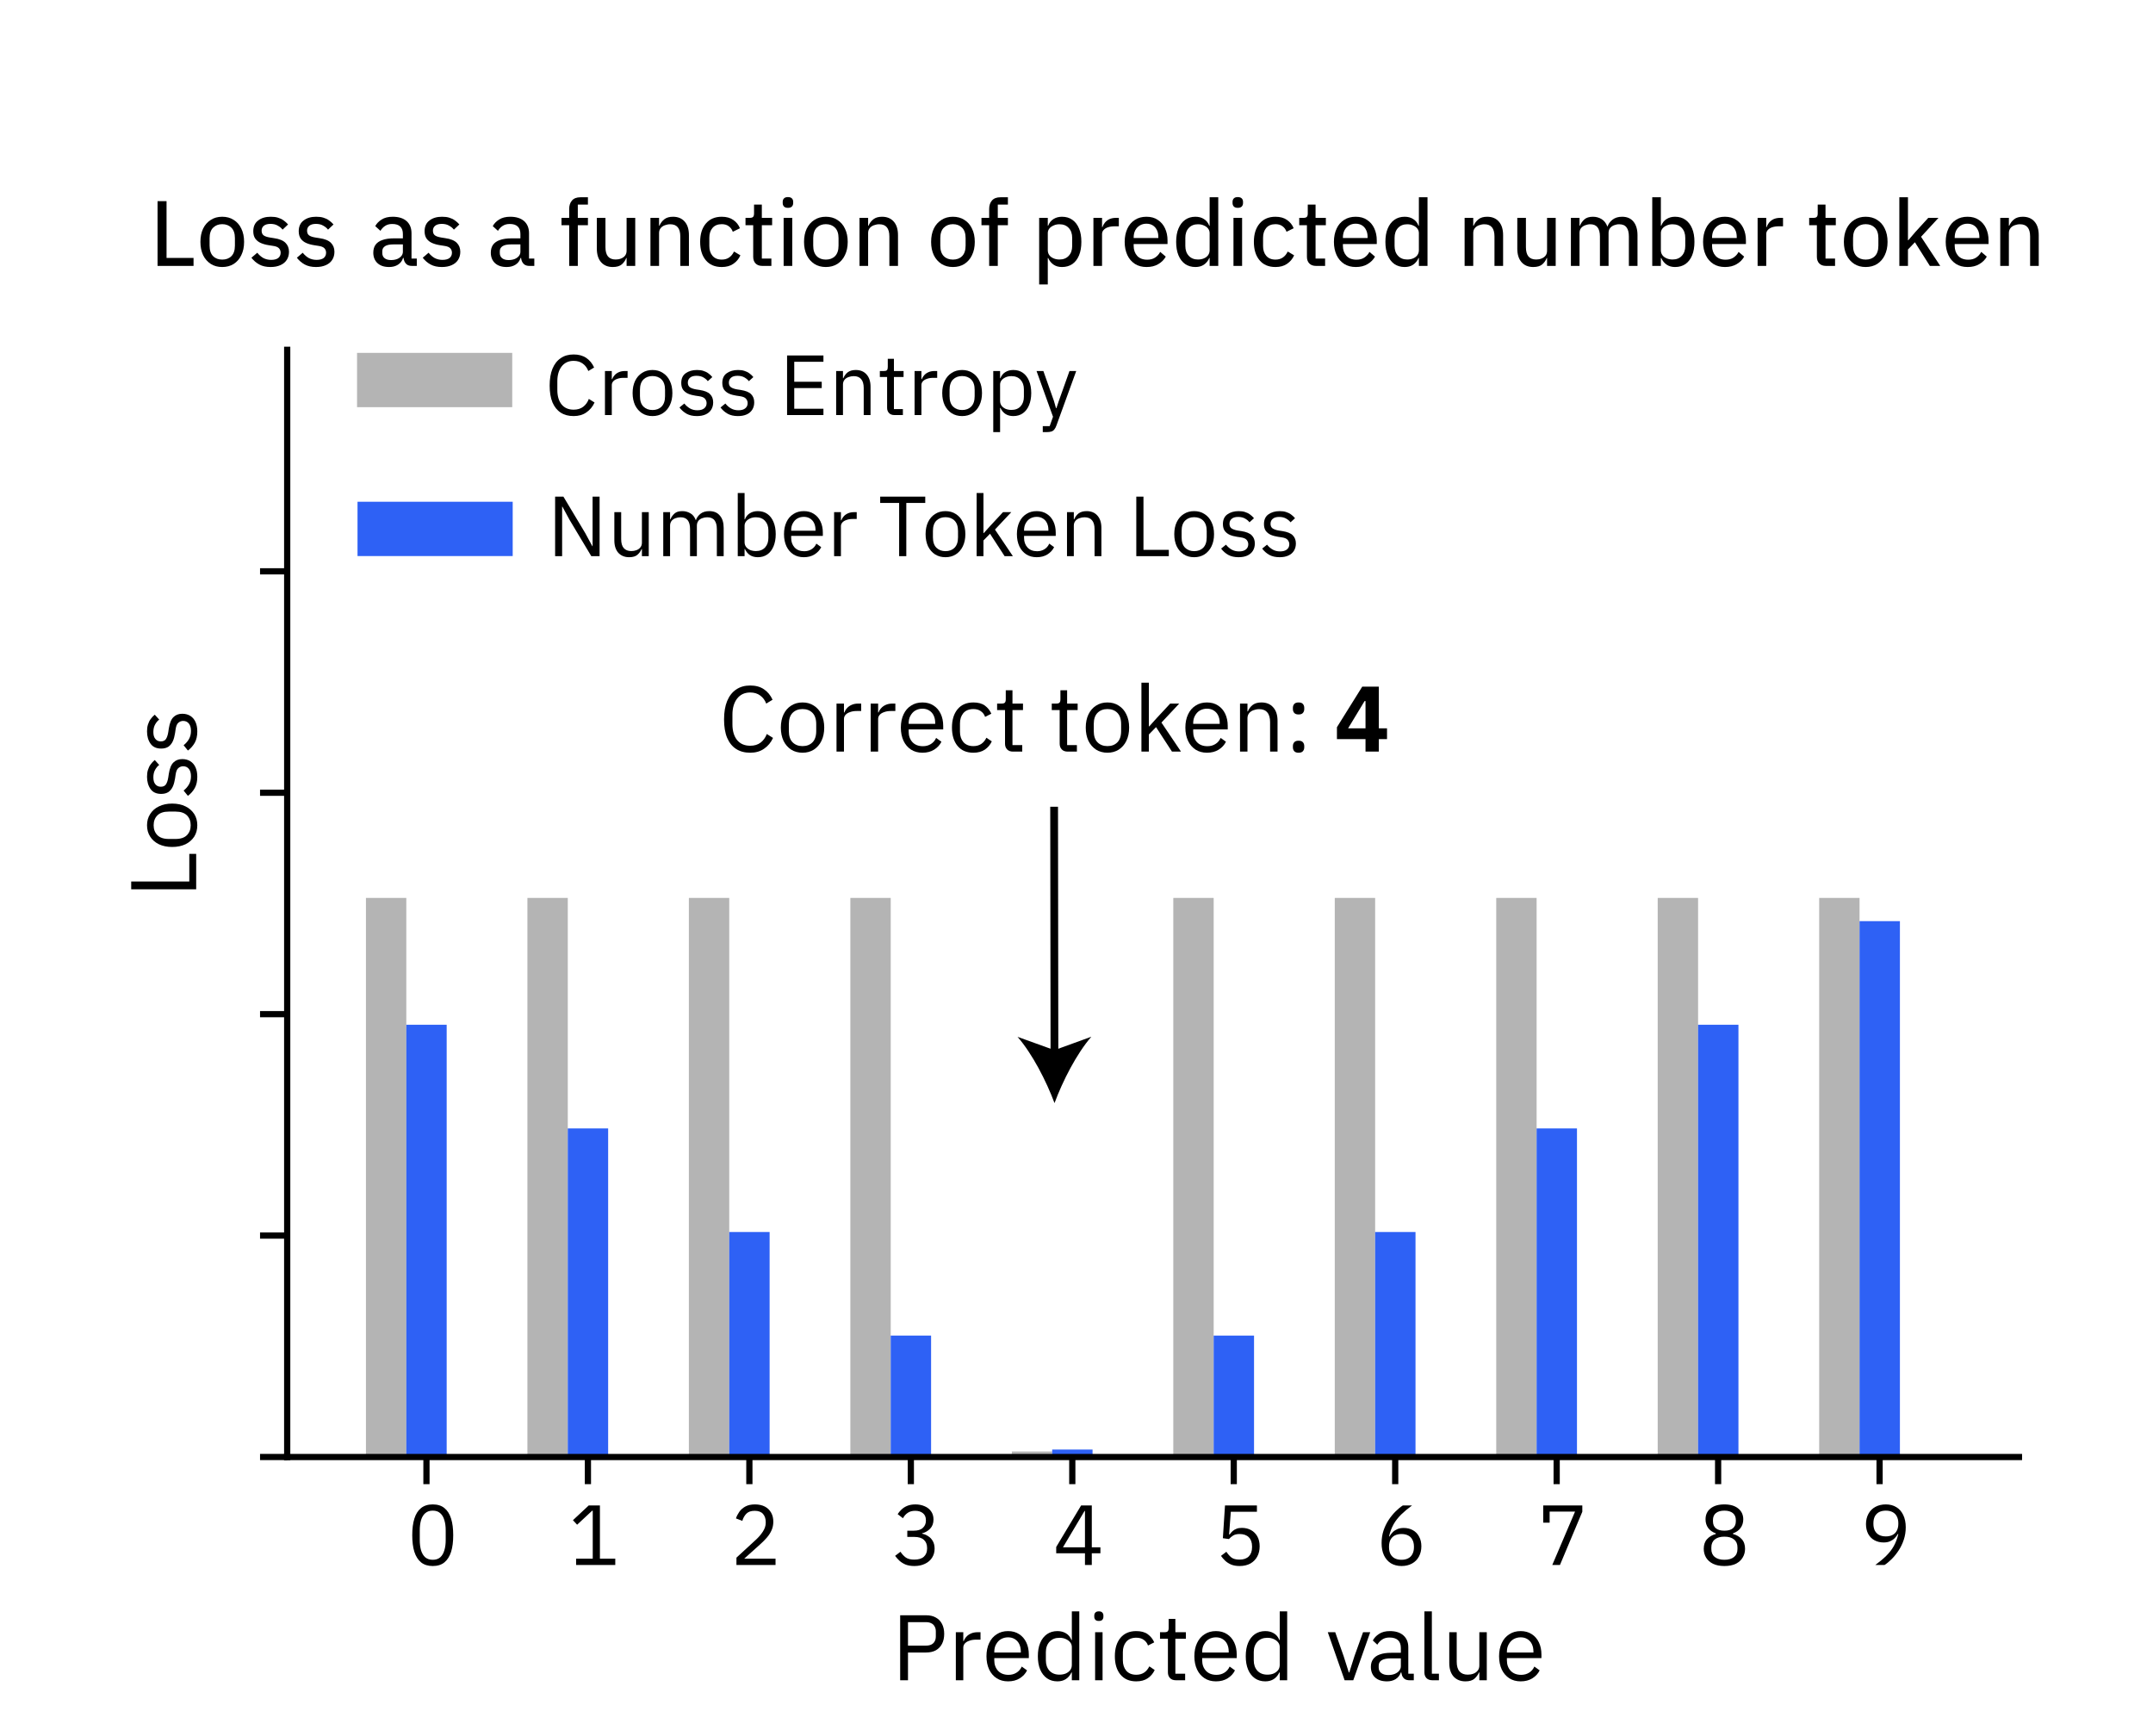<?xml version="1.0" encoding="UTF-8" standalone="no"?>
<!DOCTYPE svg PUBLIC "-//W3C//DTD SVG 1.1//EN" "http://www.w3.org/Graphics/SVG/1.1/DTD/svg11.dtd">
<svg xmlns="http://www.w3.org/2000/svg" xmlns:xlink="http://www.w3.org/1999/xlink" version="1.1" width="770.864pt" height="621.483pt" viewBox="0 0 770.864 621.483">
<g enable-background="new">
<g id="Layer-1" data-name="Layer 1">
<path transform="matrix(2.778,0,0,-2.778,0,621.483)" d="M 47.164 35.911 L 52.367 35.911 L 52.367 107.976 L 47.164 107.976 Z " fill="#b4b4b4"/>
<path transform="matrix(2.778,0,0,-2.778,0,621.483)" d="M 67.975 35.911 L 73.178 35.911 L 73.178 107.976 L 67.975 107.976 Z " fill="#b4b4b4"/>
<path transform="matrix(2.778,0,0,-2.778,0,621.483)" d="M 88.786 35.911 L 93.989 35.911 L 93.989 107.976 L 88.786 107.976 Z " fill="#b4b4b4"/>
<path transform="matrix(2.778,0,0,-2.778,0,621.483)" d="M 109.597 35.911 L 114.8 35.911 L 114.8 107.976 L 109.597 107.976 Z " fill="#b4b4b4"/>
<path transform="matrix(2.778,0,0,-2.778,0,621.483)" d="M 130.408 35.912 L 135.611 35.912 L 135.611 36.624 L 130.408 36.624 Z " fill="#b4b4b4"/>
<path transform="matrix(2.778,0,0,-2.778,0,621.483)" d="M 151.22 35.911 L 156.423 35.911 L 156.423 107.976 L 151.22 107.976 Z " fill="#b4b4b4"/>
<path transform="matrix(2.778,0,0,-2.778,0,621.483)" d="M 172.031 35.911 L 177.234 35.911 L 177.234 107.976 L 172.031 107.976 Z " fill="#b4b4b4"/>
<path transform="matrix(2.778,0,0,-2.778,0,621.483)" d="M 192.842 35.911 L 198.045 35.911 L 198.045 107.976 L 192.842 107.976 Z " fill="#b4b4b4"/>
<path transform="matrix(2.778,0,0,-2.778,0,621.483)" d="M 213.653 35.911 L 218.856 35.911 L 218.856 107.976 L 213.653 107.976 Z " fill="#b4b4b4"/>
<path transform="matrix(2.778,0,0,-2.778,0,621.483)" d="M 234.465 35.911 L 239.668 35.911 L 239.668 107.976 L 234.465 107.976 Z " fill="#b4b4b4"/>
<path transform="matrix(2.778,0,0,-2.778,0,621.483)" d="M 140.814 35.912 L 146.017 35.912 L 146.017 35.919 L 140.814 35.919 Z " fill="#a9a9a9"/>
<path transform="matrix(2.778,0,0,-2.778,0,621.483)" d="M 52.367 35.911 L 57.57 35.911 L 57.57 91.626 L 52.367 91.626 Z " fill="#2e61f5"/>
<path transform="matrix(2.778,0,0,-2.778,0,621.483)" d="M 73.178 35.911 L 78.381 35.911 L 78.381 78.269 L 73.178 78.269 Z " fill="#2e61f5"/>
<path transform="matrix(2.778,0,0,-2.778,0,621.483)" d="M 93.989 35.911 L 99.192 35.911 L 99.192 64.912 L 93.989 64.912 Z " fill="#2e61f5"/>
<path transform="matrix(2.778,0,0,-2.778,0,621.483)" d="M 114.8 35.912 L 120.003 35.912 L 120.003 51.557 L 114.8 51.557 Z " fill="#2e61f5"/>
<path transform="matrix(2.778,0,0,-2.778,0,621.483)" d="M 135.611 35.912 L 140.814 35.912 L 140.814 36.872 L 135.611 36.872 Z " fill="#2e61f5"/>
<path transform="matrix(2.778,0,0,-2.778,0,621.483)" d="M 156.423 35.911 L 161.626 35.911 L 161.626 51.556 L 156.423 51.556 Z " fill="#2e61f5"/>
<path transform="matrix(2.778,0,0,-2.778,0,621.483)" d="M 177.234 35.911 L 182.437 35.911 L 182.437 64.912 L 177.234 64.912 Z " fill="#2e61f5"/>
<path transform="matrix(2.778,0,0,-2.778,0,621.483)" d="M 198.045 35.911 L 203.248 35.911 L 203.248 78.269 L 198.045 78.269 Z " fill="#2e61f5"/>
<path transform="matrix(2.778,0,0,-2.778,0,621.483)" d="M 218.856 35.911 L 224.059 35.911 L 224.059 91.626 L 218.856 91.626 Z " fill="#2e61f5"/>
<path transform="matrix(2.778,0,0,-2.778,0,621.483)" d="M 239.667 35.911 L 244.87 35.911 L 244.87 104.982 L 239.667 104.982 Z " fill="#2e61f5"/>
<path transform="matrix(2.778,0,0,-2.778,152.689,521.729)" stroke-width=".8" stroke-linecap="butt" stroke-linejoin="round" fill="none" stroke="#000000" d="M 0 0 L 0 -3.5 "/>
<symbol id="font_0_38">
<path d="M .24 0 C .185 0 .139 .014 .103 .043 C .068 .072 .042 .113 .025 .166 C .008 .22 0 .285 0 .361 C 0 .437 .008 .502 .025 .556 C .042 .61 .068 .651 .103 .679 C .139 .708 .185 .722 .24 .722 C .296 .722 .342 .708 .377 .679 C .412 .651 .438 .61 .455 .556 C .472 .502 .48 .437 .48 .361 C .48 .285 .472 .22 .455 .166 C .438 .113 .412 .072 .377 .043 C .342 .014 .296 0 .24 0 M .24 .073 C .277 .073 .306 .083 .328 .102 C .35 .122 .366 .149 .376 .184 C .387 .219 .392 .259 .392 .304 L .392 .418 C .392 .463 .387 .503 .376 .538 C .366 .573 .35 .6 .328 .619 C .306 .639 .277 .649 .24 .649 C .204 .649 .175 .639 .152 .619 C .13 .6 .114 .573 .103 .538 C .093 .503 .088 .463 .088 .418 L .088 .304 C .088 .259 .093 .219 .103 .184 C .114 .149 .13 .122 .152 .102 C .175 .083 .204 .073 .24 .073 Z "/>
</symbol>
<use xlink:href="#font_0_38" transform="matrix(30.556,0,0,-30.556,147.604,560.758)"/>
<path transform="matrix(2.778,0,0,-2.778,210.498,521.729)" stroke-width=".8" stroke-linecap="butt" stroke-linejoin="round" fill="none" stroke="#000000" d="M 0 0 L 0 -3.5 "/>
<symbol id="font_0_3b">
<path d="M .496 0 L .037 0 L .037 .074 L .232 .074 L .232 .636 L .225 .636 L .049 .472 L 0 .525 L .185 .698 L .316 .698 L .316 .074 L .496 .074 L .496 0 Z "/>
</symbol>
<use xlink:href="#font_0_3b" transform="matrix(30.556,0,0,-30.556,205.138,560.391)"/>
<path transform="matrix(2.778,0,0,-2.778,268.307,521.729)" stroke-width=".8" stroke-linecap="butt" stroke-linejoin="round" fill="none" stroke="#000000" d="M 0 0 L 0 -3.5 "/>
<symbol id="font_0_3c">
<path d="M .464 .074 L .464 0 L .006 0 L .006 .086 L .234 .296 C .267 .326 .294 .358 .316 .392 C .338 .426 .349 .46 .349 .493 L .349 .505 C .349 .544 .338 .575 .317 .599 C .296 .623 .263 .635 .22 .635 C .177 .635 .145 .624 .122 .601 C .1 .578 .084 .55 .075 .517 L 0 .546 C .009 .573 .023 .599 .04 .624 C .058 .649 .082 .67 .112 .686 C .142 .702 .179 .71 .224 .71 C .269 .71 .308 .701 .34 .684 C .372 .667 .396 .643 .413 .612 C .43 .582 .438 .547 .438 .507 C .438 .471 .431 .438 .418 .408 C .405 .378 .387 .35 .364 .323 C .341 .296 .315 .27 .285 .243 L .097 .074 L .464 .074 Z "/>
</symbol>
<use xlink:href="#font_0_3c" transform="matrix(30.556,0,0,-30.556,263.496,560.391)"/>
<path transform="matrix(2.778,0,0,-2.778,326.116,521.729)" stroke-width=".8" stroke-linecap="butt" stroke-linejoin="round" fill="none" stroke="#000000" d="M 0 0 L 0 -3.5 "/>
<symbol id="font_0_3d">
<path d="M .143 .414 L .219 .414 C .266 .414 .302 .425 .325 .447 C .349 .469 .361 .497 .361 .53 L .361 .537 C .361 .574 .349 .601 .326 .619 C .303 .638 .273 .647 .236 .647 C .2 .647 .171 .639 .148 .623 C .125 .608 .107 .587 .092 .56 L .03 .608 C .042 .627 .057 .645 .075 .662 C .093 .679 .115 .694 .142 .705 C .169 .716 .201 .722 .238 .722 C .277 .722 .313 .715 .345 .701 C .377 .688 .402 .668 .421 .642 C .44 .616 .45 .584 .45 .546 C .45 .501 .437 .465 .411 .438 C .385 .411 .353 .392 .316 .383 L .316 .379 C .341 .374 .365 .365 .387 .35 C .41 .336 .428 .317 .442 .292 C .456 .268 .463 .238 .463 .203 C .463 .163 .453 .128 .433 .097 C .414 .067 .386 .043 .35 .026 C .315 .009 .273 0 .226 0 C .186 0 .152 .006 .123 .017 C .095 .029 .071 .044 .051 .062 C .032 .08 .015 .099 0 .119 L .063 .167 C .081 .14 .102 .117 .125 .1 C .149 .083 .182 .075 .225 .075 C .274 .075 .312 .086 .337 .109 C .362 .132 .375 .163 .375 .204 L .375 .212 C .375 .253 .362 .285 .337 .307 C .312 .33 .274 .341 .225 .341 L .143 .341 L .143 .414 Z "/>
</symbol>
<use xlink:href="#font_0_3d" transform="matrix(30.556,0,0,-30.556,320.481,560.758)"/>
<path transform="matrix(2.778,0,0,-2.778,383.924,521.729)" stroke-width=".8" stroke-linecap="butt" stroke-linejoin="round" fill="none" stroke="#000000" d="M 0 0 L 0 -3.5 "/>
<symbol id="font_0_3e">
<path d="M .417 0 L .337 0 L .337 .137 L 0 .137 L 0 .211 L .292 .698 L .417 .698 L .417 .207 L .518 .207 L .518 .137 L .417 .137 L .417 0 M .332 .633 L .079 .207 L .337 .207 L .337 .633 L .332 .633 Z "/>
</symbol>
<use xlink:href="#font_0_3e" transform="matrix(30.556,0,0,-30.556,378.167,560.391)"/>
<path transform="matrix(2.778,0,0,-2.778,441.733,521.729)" stroke-width=".8" stroke-linecap="butt" stroke-linejoin="round" fill="none" stroke="#000000" d="M 0 0 L 0 -3.5 "/>
<symbol id="font_0_3f">
<path d="M .421 .71 L .421 .636 L .115 .636 L .095 .37 L .102 .37 C .113 .386 .125 .4 .138 .411 C .151 .422 .166 .431 .183 .437 C .2 .444 .221 .447 .245 .447 C .285 .447 .321 .438 .352 .421 C .383 .404 .408 .379 .426 .347 C .444 .315 .453 .276 .453 .231 C .453 .186 .444 .146 .425 .111 C .406 .076 .379 .049 .344 .029 C .309 .01 .267 0 .218 0 C .179 0 .146 .006 .119 .017 C .092 .029 .068 .044 .049 .062 C .03 .08 .014 .099 0 .119 L .063 .167 C .081 .14 .101 .117 .122 .1 C .144 .083 .176 .075 .218 .075 C .265 .075 .301 .088 .326 .113 C .351 .138 .364 .174 .364 .22 L .364 .23 C .364 .276 .351 .312 .326 .337 C .301 .362 .265 .375 .218 .375 C .186 .375 .161 .369 .142 .357 C .124 .346 .108 .332 .093 .316 L .022 .326 L .047 .71 L .421 .71 Z "/>
</symbol>
<use xlink:href="#font_0_3f" transform="matrix(30.556,0,0,-30.556,437.167,560.758)"/>
<path transform="matrix(2.778,0,0,-2.778,499.542,521.729)" stroke-width=".8" stroke-linecap="butt" stroke-linejoin="round" fill="none" stroke="#000000" d="M 0 0 L 0 -3.5 "/>
<symbol id="font_0_40">
<path d="M .234 0 C .186 0 .144 .011 .109 .032 C .074 .054 .047 .085 .028 .125 C .009 .165 0 .213 0 .268 C 0 .32 .007 .369 .022 .414 C .037 .459 .057 .501 .082 .539 C .107 .577 .134 .61 .163 .639 C .192 .668 .221 .692 .249 .71 L .357 .71 C .308 .674 .265 .638 .229 .603 C .194 .568 .164 .531 .141 .49 C .118 .449 .1 .402 .087 .348 L .092 .346 C .103 .365 .116 .382 .131 .397 C .146 .412 .165 .424 .186 .433 C .207 .442 .232 .446 .26 .446 C .3 .446 .335 .437 .366 .42 C .397 .403 .422 .378 .439 .345 C .457 .313 .466 .275 .466 .231 C .466 .186 .456 .145 .437 .11 C .418 .075 .391 .048 .356 .029 C .321 .01 .281 0 .234 0 M .233 .073 C .264 .073 .29 .079 .311 .09 C .333 .101 .35 .118 .361 .14 C .373 .162 .379 .189 .379 .22 L .379 .228 C .379 .259 .373 .286 .361 .308 C .35 .33 .333 .347 .311 .358 C .29 .369 .264 .375 .233 .375 C .202 .375 .176 .369 .154 .358 C .133 .347 .116 .33 .104 .308 C .093 .286 .087 .259 .087 .228 L .087 .22 C .087 .189 .093 .162 .104 .14 C .116 .118 .133 .101 .154 .09 C .176 .079 .202 .073 .233 .073 Z "/>
</symbol>
<use xlink:href="#font_0_40" transform="matrix(30.556,0,0,-30.556,494.671,560.758)"/>
<path transform="matrix(2.778,0,0,-2.778,557.351,521.729)" stroke-width=".8" stroke-linecap="butt" stroke-linejoin="round" fill="none" stroke="#000000" d="M 0 0 L 0 -3.5 "/>
<symbol id="font_0_41">
<path d="M .196 0 L .106 0 L .373 .626 L .075 .626 L .075 .496 L 0 .496 L 0 .698 L .458 .698 L .458 .624 L .196 0 Z "/>
</symbol>
<use xlink:href="#font_0_41" transform="matrix(30.556,0,0,-30.556,552.54,560.391)"/>
<path transform="matrix(2.778,0,0,-2.778,615.16,521.729)" stroke-width=".8" stroke-linecap="butt" stroke-linejoin="round" fill="none" stroke="#000000" d="M 0 0 L 0 -3.5 "/>
<symbol id="font_0_42">
<path d="M .242 0 C .189 0 .145 .009 .109 .026 C .073 .044 .046 .068 .027 .099 C .009 .13 0 .164 0 .202 C 0 .249 .013 .287 .039 .315 C .065 .344 .099 .364 .141 .375 L .141 .383 C .104 .396 .075 .416 .053 .444 C .032 .473 .021 .507 .021 .547 C .021 .6 .04 .643 .079 .674 C .118 .706 .173 .722 .242 .722 C .311 .722 .365 .706 .404 .674 C .443 .643 .463 .6 .463 .547 C .463 .507 .452 .473 .43 .444 C .409 .416 .38 .396 .343 .383 L .343 .375 C .385 .364 .419 .344 .445 .315 C .471 .287 .484 .249 .484 .202 C .484 .164 .475 .13 .456 .099 C .438 .068 .411 .044 .375 .026 C .34 .009 .295 0 .242 0 M .242 .073 C .291 .073 .328 .084 .355 .106 C .382 .128 .395 .159 .395 .198 L .395 .219 C .395 .258 .382 .289 .355 .311 C .328 .333 .291 .344 .242 .344 C .193 .344 .156 .333 .129 .311 C .102 .289 .089 .258 .089 .219 L .089 .198 C .089 .159 .102 .128 .129 .106 C .156 .084 .193 .073 .242 .073 M .242 .414 C .285 .414 .318 .423 .341 .442 C .364 .461 .376 .489 .376 .524 L .376 .539 C .376 .574 .364 .601 .341 .62 C .318 .639 .285 .649 .242 .649 C .199 .649 .165 .639 .142 .62 C .119 .601 .108 .574 .108 .539 L .108 .524 C .108 .489 .119 .461 .142 .442 C .165 .423 .199 .414 .242 .414 Z "/>
</symbol>
<use xlink:href="#font_0_42" transform="matrix(30.556,0,0,-30.556,610.013,560.758)"/>
<path transform="matrix(2.778,0,0,-2.778,672.969,521.729)" stroke-width=".8" stroke-linecap="butt" stroke-linejoin="round" fill="none" stroke="#000000" d="M 0 0 L 0 -3.5 "/>
<symbol id="font_0_43">
<path d="M .466 .442 C .466 .39 .458 .341 .443 .296 C .428 .251 .408 .209 .383 .171 C .358 .133 .331 .099 .302 .07 C .273 .041 .245 .018 .217 0 L .109 0 C .159 .037 .202 .072 .237 .107 C .272 .142 .302 .179 .325 .22 C .348 .261 .366 .308 .379 .362 L .374 .364 C .363 .345 .35 .328 .335 .313 C .32 .298 .301 .286 .28 .277 C .259 .268 .235 .264 .206 .264 C .166 .264 .13 .273 .099 .29 C .068 .307 .044 .332 .026 .364 C .009 .397 0 .435 0 .479 C 0 .525 .01 .565 .029 .6 C .048 .635 .075 .662 .11 .681 C .145 .7 .185 .71 .232 .71 C .281 .71 .322 .699 .357 .677 C .392 .656 .418 .625 .437 .585 C .456 .545 .466 .497 .466 .442 M .233 .335 C .264 .335 .29 .341 .311 .352 C .333 .363 .35 .38 .361 .402 C .373 .424 .379 .451 .379 .482 L .379 .49 C .379 .521 .373 .548 .361 .57 C .35 .592 .333 .609 .311 .62 C .29 .631 .264 .637 .233 .637 C .202 .637 .176 .631 .154 .62 C .133 .609 .116 .592 .104 .57 C .093 .548 .087 .521 .087 .49 L .087 .482 C .087 .451 .093 .424 .104 .402 C .116 .38 .133 .363 .154 .352 C .176 .341 .202 .335 .233 .335 Z "/>
</symbol>
<use xlink:href="#font_0_43" transform="matrix(30.556,0,0,-30.556,668.098,560.391)"/>
<symbol id="font_0_2d">
<path d="M .084 0 L 0 0 L 0 .698 L .278 .698 C .32 .698 .355 .69 .384 .673 C .413 .657 .435 .634 .45 .604 C .465 .575 .473 .539 .473 .498 C .473 .457 .465 .422 .45 .392 C .435 .362 .413 .339 .384 .322 C .355 .306 .32 .298 .278 .298 L .084 .298 L .084 0 M .084 .624 L .084 .372 L .278 .372 C .3 .372 .319 .376 .334 .383 C .35 .391 .362 .402 .37 .417 C .379 .432 .383 .451 .383 .472 L .383 .524 C .383 .545 .379 .563 .37 .578 C .362 .593 .35 .605 .334 .612 C .319 .62 .3 .624 .278 .624 L .084 .624 Z "/>
</symbol>
<symbol id="font_0_15">
<path d="M .08 0 L 0 0 L 0 .516 L .08 .516 L .08 .421 L .085 .421 C .091 .438 .1 .453 .113 .467 C .126 .482 .142 .493 .162 .502 C .182 .511 .206 .516 .234 .516 L .265 .516 L .265 .436 L .218 .436 C .189 .436 .165 .432 .144 .424 C .123 .417 .107 .407 .096 .394 C .085 .381 .08 .367 .08 .35 L .08 0 Z "/>
</symbol>
<symbol id="font_0_6">
<path d="M .232 0 C .185 0 .145 .011 .11 .033 C .075 .056 .048 .087 .029 .127 C .01 .168 0 .215 0 .27 C 0 .325 .01 .372 .029 .412 C .048 .453 .075 .484 .11 .506 C .145 .529 .185 .54 .232 .54 C .278 .54 .318 .529 .351 .507 C .384 .486 .41 .456 .428 .418 C .446 .38 .455 .337 .455 .288 L .455 .25 L .084 .25 L .084 .226 C .084 .181 .097 .144 .124 .114 C .151 .085 .189 .07 .237 .07 C .27 .07 .298 .078 .322 .093 C .347 .108 .366 .13 .379 .159 L .436 .118 C .419 .083 .393 .055 .358 .033 C .323 .011 .281 0 .232 0 M .232 .473 C .203 .473 .178 .466 .155 .453 C .133 .44 .116 .421 .103 .397 C .09 .374 .084 .347 .084 .317 L .084 .31 L .369 .31 L .369 .321 C .369 .352 .363 .378 .352 .401 C .341 .424 .325 .441 .304 .454 C .283 .467 .259 .473 .232 .473 Z "/>
</symbol>
<symbol id="font_0_5">
<path d="M .365 .012 L .365 .096 L .361 .096 C .346 .064 .325 .04 .3 .024 C .275 .008 .245 0 .21 0 C .167 0 .13 .011 .098 .033 C .067 .055 .042 .086 .025 .127 C .008 .168 0 .215 0 .27 C 0 .325 .008 .373 .025 .413 C .042 .454 .067 .485 .098 .507 C .13 .529 .167 .54 .21 .54 C .245 .54 .276 .532 .302 .516 C .328 .501 .348 .477 .361 .444 L .365 .444 L .365 .752 L .445 .752 L .445 .012 L .365 .012 M .232 .072 C .257 .072 .279 .076 .299 .084 C .319 .093 .335 .105 .347 .12 C .359 .136 .365 .155 .365 .177 L .365 .369 C .365 .388 .359 .405 .347 .42 C .335 .435 .319 .446 .299 .455 C .279 .464 .257 .468 .232 .468 C .187 .468 .152 .454 .125 .425 C .099 .397 .086 .36 .086 .314 L .086 .226 C .086 .18 .099 .143 .125 .114 C .152 .086 .187 .072 .232 .072 Z "/>
</symbol>
<symbol id="font_0_c">
<path d="M .049 .637 C .032 .637 .02 .641 .012 .649 C .004 .658 0 .669 0 .682 L 0 .695 C 0 .708 .004 .719 .012 .727 C .02 .736 .032 .74 .049 .74 C .066 .74 .079 .736 .086 .727 C .094 .719 .098 .708 .098 .695 L .098 .682 C .098 .669 .094 .658 .086 .649 C .079 .641 .066 .637 .049 .637 M .009 0 L .009 .516 L .089 .516 L .089 0 L .009 0 Z "/>
</symbol>
<symbol id="font_0_4">
<path d="M .23 0 C .157 0 .101 .024 .06 .073 C .02 .122 0 .187 0 .27 C 0 .353 .02 .418 .06 .467 C .101 .516 .157 .54 .23 .54 C .281 .54 .323 .529 .354 .506 C .385 .483 .408 .454 .423 .419 L .356 .385 C .347 .412 .331 .432 .309 .447 C .288 .462 .261 .469 .23 .469 C .183 .469 .147 .454 .122 .425 C .098 .396 .086 .359 .086 .314 L .086 .226 C .086 .181 .098 .144 .122 .115 C .147 .086 .183 .071 .23 .071 C .263 .071 .291 .079 .314 .094 C .337 .109 .356 .132 .37 .161 L .428 .122 C .411 .085 .386 .056 .353 .033 C .32 .011 .279 0 .23 0 Z "/>
</symbol>
<symbol id="font_0_17">
<path d="M .27 0 L .17 0 C .143 0 .122 .008 .107 .024 C .092 .04 .085 .06 .085 .085 L .085 .446 L 0 .446 L 0 .516 L .048 .516 C .065 .516 .077 .519 .083 .526 C .09 .533 .093 .546 .093 .563 L .093 .659 L .165 .659 L .165 .516 L .278 .516 L .278 .446 L .165 .446 L .165 .07 L .27 .07 L .27 0 Z "/>
</symbol>
<symbol id="font_0_19">
<path d="M .274 0 L .181 0 L 0 .516 L .08 .516 L .17 .26 L .226 .084 L .231 .084 L .287 .26 L .379 .516 L .456 .516 L .274 0 Z "/>
</symbol>
<symbol id="font_0_1">
<path d="M .461 .012 L .416 .012 C .395 .012 .377 .016 .364 .025 C .351 .034 .341 .047 .335 .063 C .329 .079 .326 .097 .326 .118 L .326 .125 L .357 .096 L .322 .096 C .311 .065 .293 .041 .266 .024 C .24 .008 .209 0 .173 0 C .118 0 .076 .014 .045 .042 C .015 .07 0 .108 0 .156 C 0 .189 .008 .216 .024 .238 C .04 .261 .064 .278 .096 .289 C .129 .301 .17 .307 .22 .307 L .322 .307 L .322 .358 C .322 .395 .312 .423 .292 .442 C .272 .461 .241 .471 .2 .471 C .169 .471 .143 .464 .122 .45 C .101 .436 .083 .417 .069 .394 L .021 .439 C .035 .466 .057 .49 .088 .51 C .119 .53 .157 .54 .204 .54 C .266 .54 .314 .525 .349 .494 C .384 .463 .402 .421 .402 .366 L .402 .082 L .461 .082 L .461 .012 M .322 .247 L .216 .247 C .171 .247 .137 .24 .116 .227 C .095 .214 .084 .194 .084 .169 L .084 .148 C .084 .123 .093 .103 .112 .089 C .131 .075 .155 .068 .186 .068 C .213 .068 .236 .072 .256 .08 C .277 .089 .293 .1 .304 .114 C .316 .129 .322 .145 .322 .162 L .322 .247 Z "/>
</symbol>
<symbol id="font_0_f">
<path d="M .156 0 L .085 0 C .058 0 .037 .008 .022 .023 C .007 .039 0 .059 0 .083 L 0 .74 L .08 .74 L .08 .07 L .156 .07 L .156 0 Z "/>
</symbol>
<symbol id="font_0_18">
<path d="M .323 .012 L .323 .096 L .319 .096 C .309 .071 .293 .049 .271 .029 C .25 .01 .217 0 .174 0 C .121 0 .079 .017 .047 .051 C .016 .086 0 .134 0 .197 L 0 .528 L .08 .528 L .08 .211 C .08 .165 .09 .13 .11 .107 C .13 .084 .159 .072 .198 .072 C .219 .072 .239 .075 .258 .082 C .277 .089 .293 .1 .305 .115 C .317 .13 .323 .148 .323 .171 L .323 .528 L .403 .528 L .403 .012 L .323 .012 Z "/>
</symbol>
<use xlink:href="#font_0_2d" transform="matrix(33.333,0,0,-33.333,322.298,601.659)"/>
<use xlink:href="#font_0_15" transform="matrix(33.333,0,0,-33.333,342.231,601.659)"/>
<use xlink:href="#font_0_6" transform="matrix(33.333,0,0,-33.333,353.197,602.059)"/>
<use xlink:href="#font_0_5" transform="matrix(33.333,0,0,-33.333,371.598,602.059)"/>
<use xlink:href="#font_0_c" transform="matrix(33.333,0,0,-33.333,391.798,601.659)"/>
<use xlink:href="#font_0_4" transform="matrix(33.333,0,0,-33.333,399.164,602.059)"/>
<use xlink:href="#font_0_17" transform="matrix(33.333,0,0,-33.333,415.331,601.659)"/>
<use xlink:href="#font_0_6" transform="matrix(33.333,0,0,-33.333,427.631,602.059)"/>
<use xlink:href="#font_0_5" transform="matrix(33.333,0,0,-33.333,446.031,602.059)"/>
<use xlink:href="#font_0_19" transform="matrix(33.333,0,0,-33.333,475.398,601.659)"/>
<use xlink:href="#font_0_1" transform="matrix(33.333,0,0,-33.333,490.831,602.059)"/>
<use xlink:href="#font_0_f" transform="matrix(33.333,0,0,-33.333,509.998,601.659)"/>
<use xlink:href="#font_0_18" transform="matrix(33.333,0,0,-33.333,518.898,602.059)"/>
<use xlink:href="#font_0_6" transform="matrix(33.333,0,0,-33.333,536.731,602.059)"/>
<path transform="matrix(2.778,0,0,-2.778,102.829,521.729)" stroke-width=".8" stroke-linecap="butt" stroke-linejoin="round" fill="none" stroke="#000000" d="M 0 0 L -3.5 0 "/>
<path transform="matrix(2.778,0,0,-2.778,102.829,442.441)" stroke-width=".8" stroke-linecap="butt" stroke-linejoin="round" fill="none" stroke="#000000" d="M 0 0 L -3.5 0 "/>
<path transform="matrix(2.778,0,0,-2.778,102.829,363.153)" stroke-width=".8" stroke-linecap="butt" stroke-linejoin="round" fill="none" stroke="#000000" d="M 0 0 L -3.5 0 "/>
<path transform="matrix(2.778,0,0,-2.778,102.829,283.865)" stroke-width=".8" stroke-linecap="butt" stroke-linejoin="round" fill="none" stroke="#000000" d="M 0 0 L -3.5 0 "/>
<path transform="matrix(2.778,0,0,-2.778,102.829,204.577)" stroke-width=".8" stroke-linecap="butt" stroke-linejoin="round" fill="none" stroke="#000000" d="M 0 0 L -3.5 0 "/>
<symbol id="font_0_29">
<path d="M .381 0 L 0 0 L 0 .698 L .084 .698 L .084 .074 L .381 .074 L .381 0 Z "/>
</symbol>
<symbol id="font_0_12">
<path d="M .233 0 C .187 0 .146 .011 .111 .033 C .076 .056 .049 .087 .029 .127 C .01 .168 0 .215 0 .27 C 0 .325 .01 .372 .029 .412 C .049 .453 .076 .484 .111 .506 C .146 .529 .187 .54 .233 .54 C .279 .54 .319 .529 .354 .506 C .389 .484 .417 .453 .436 .412 C .456 .372 .466 .325 .466 .27 C .466 .215 .456 .168 .436 .127 C .417 .087 .389 .056 .354 .033 C .319 .011 .279 0 .233 0 M .233 .071 C .276 .071 .312 .084 .339 .111 C .366 .138 .38 .178 .38 .233 L .38 .307 C .38 .362 .366 .402 .339 .429 C .312 .456 .276 .469 .233 .469 C .19 .469 .155 .456 .127 .429 C .1 .402 .086 .362 .086 .307 L .086 .233 C .086 .178 .1 .138 .127 .111 C .155 .084 .19 .071 .233 .071 Z "/>
</symbol>
<symbol id="font_0_16">
<path d="M .204 0 C .157 0 .117 .009 .084 .027 C .051 .046 .023 .07 0 .101 L .057 .147 C .077 .122 .099 .103 .124 .089 C .149 .075 .177 .068 .21 .068 C .244 .068 .27 .075 .289 .09 C .308 .105 .318 .125 .318 .152 C .318 .172 .311 .189 .298 .204 C .285 .219 .262 .228 .228 .233 L .187 .239 C .156 .244 .127 .251 .102 .262 C .077 .273 .057 .289 .042 .309 C .028 .33 .021 .356 .021 .388 C .021 .439 .038 .477 .073 .502 C .108 .527 .152 .54 .205 .54 C .233 .54 .258 .537 .279 .53 C .301 .523 .321 .514 .338 .501 C .355 .489 .371 .474 .385 .457 L .332 .409 C .321 .425 .304 .439 .282 .452 C .26 .465 .232 .472 .199 .472 C .166 .472 .141 .465 .124 .45 C .107 .436 .098 .417 .098 .392 C .098 .367 .106 .349 .123 .337 C .14 .326 .165 .317 .197 .312 L .237 .306 C .294 .297 .335 .281 .359 .256 C .383 .232 .395 .2 .395 .161 C .395 .128 .387 .099 .372 .075 C .357 .051 .335 .032 .306 .019 C .277 .006 .243 0 .204 0 Z "/>
</symbol>
<use xlink:href="#font_0_29" transform="matrix(0,-33.333,-33.333,-0,70.243,318.447)"/>
<use xlink:href="#font_0_12" transform="matrix(0,-33.333,-33.333,-0,70.643,303.28)"/>
<use xlink:href="#font_0_16" transform="matrix(0,-33.333,-33.333,-0,70.643,284.98)"/>
<use xlink:href="#font_0_16" transform="matrix(0,-33.333,-33.333,-0,70.643,268.747)"/>
<path transform="matrix(2.778,0,0,-2.778,102.829,521.729)" stroke-width=".8" stroke-linecap="square" stroke-miterlimit="10" stroke-linejoin="miter" fill="none" stroke="#000000" d="M 0 0 L 0 142.719 "/>
<path transform="matrix(2.778,0,0,-2.778,102.829,521.729)" stroke-width=".8" stroke-linecap="square" stroke-miterlimit="10" stroke-linejoin="miter" fill="none" stroke="#000000" d="M 0 0 L 223.2 0 "/>
<symbol id="font_1_29">
<path d="M .388 0 L 0 0 L 0 .698 L .097 .698 L .097 .086 L .388 .086 L .388 0 Z "/>
</symbol>
<symbol id="font_1_12">
<path d="M .235 0 C .188 0 .147 .011 .112 .033 C .077 .056 .049 .087 .029 .128 C .01 .169 0 .216 0 .271 C 0 .326 .01 .374 .029 .414 C .049 .455 .077 .486 .112 .508 C .147 .531 .188 .542 .235 .542 C .282 .542 .324 .531 .359 .508 C .394 .486 .422 .455 .441 .414 C .461 .374 .471 .326 .471 .271 C .471 .216 .461 .169 .441 .128 C .422 .087 .394 .056 .359 .033 C .324 .011 .282 0 .235 0 M .235 .08 C .276 .08 .309 .092 .334 .117 C .359 .142 .372 .18 .372 .231 L .372 .311 C .372 .362 .359 .399 .334 .424 C .309 .449 .276 .462 .235 .462 C .195 .462 .162 .449 .137 .424 C .112 .399 .099 .362 .099 .311 L .099 .231 C .099 .18 .112 .142 .137 .117 C .162 .092 .195 .08 .235 .08 Z "/>
</symbol>
<symbol id="font_1_16">
<path d="M .207 0 C .159 0 .118 .009 .085 .027 C .052 .045 .024 .069 0 .1 L .063 .154 C .082 .13 .104 .111 .128 .097 C .153 .084 .181 .077 .213 .077 C .246 .077 .272 .084 .289 .097 C .306 .111 .315 .13 .315 .154 C .315 .173 .309 .189 .297 .202 C .285 .215 .263 .224 .232 .228 L .188 .235 C .155 .24 .126 .248 .101 .259 C .076 .27 .056 .286 .041 .307 C .027 .328 .02 .354 .02 .386 C .02 .437 .038 .476 .073 .502 C .108 .529 .153 .542 .208 .542 C .238 .542 .264 .539 .286 .532 C .309 .525 .329 .516 .346 .503 C .364 .491 .38 .476 .395 .459 L .336 .403 C .323 .42 .306 .434 .284 .446 C .263 .459 .236 .465 .205 .465 C .174 .465 .15 .458 .134 .445 C .118 .432 .11 .414 .11 .392 C .11 .369 .117 .352 .132 .341 C .147 .33 .17 .323 .2 .318 L .244 .311 C .301 .303 .342 .286 .367 .261 C .392 .236 .405 .204 .405 .164 C .405 .131 .397 .102 .381 .077 C .365 .052 .342 .033 .312 .02 C .283 .007 .248 0 .207 0 Z "/>
</symbol>
<symbol id="font_1_1">
<path d="M .469 .012 L .417 .012 C .396 .012 .379 .016 .365 .025 C .352 .034 .342 .047 .335 .063 C .328 .08 .325 .099 .325 .12 L .325 .128 L .356 .098 L .321 .098 C .311 .066 .293 .042 .266 .025 C .239 .008 .208 0 .171 0 C .117 0 .075 .014 .045 .042 C .015 .07 0 .108 0 .155 C 0 .189 .008 .217 .024 .24 C .041 .263 .065 .28 .098 .291 C .131 .303 .172 .309 .221 .309 L .319 .309 L .319 .356 C .319 .391 .31 .417 .291 .436 C .272 .455 .243 .464 .204 .464 C .173 .464 .148 .457 .127 .443 C .107 .43 .09 .412 .077 .39 L .021 .441 C .036 .469 .059 .493 .09 .512 C .121 .532 .161 .542 .209 .542 C .274 .542 .324 .526 .359 .495 C .394 .464 .412 .42 .412 .364 L .412 .091 L .469 .091 L .469 .012 M .319 .244 L .22 .244 C .178 .244 .147 .238 .127 .225 C .107 .212 .097 .194 .097 .17 L .097 .15 C .097 .126 .106 .107 .123 .094 C .14 .081 .163 .075 .192 .075 C .217 .075 .238 .079 .257 .086 C .276 .094 .291 .105 .302 .118 C .313 .131 .319 .147 .319 .164 L .319 .244 Z "/>
</symbol>
<symbol id="font_1_2bd">
<path d="M 0 0 Z "/>
</symbol>
<symbol id="font_1_7">
<path d="M .083 0 L .083 .439 L 0 .439 L 0 .518 L .083 .518 L .083 .614 C .083 .652 .093 .682 .113 .705 C .133 .728 .163 .74 .204 .74 L .285 .74 L .285 .661 L .176 .661 L .176 .518 L .285 .518 L .285 .439 L .176 .439 L .176 0 L .083 0 Z "/>
</symbol>
<symbol id="font_1_18">
<path d="M .321 .012 L .321 .097 L .317 .097 C .308 .072 .292 .049 .27 .029 C .248 .01 .215 0 .172 0 C .119 0 .077 .017 .046 .052 C .015 .087 0 .136 0 .199 L 0 .53 L .093 .53 L .093 .213 C .093 .17 .102 .137 .12 .114 C .139 .092 .166 .081 .203 .081 C .223 .081 .242 .084 .26 .091 C .278 .098 .293 .108 .304 .122 C .315 .136 .321 .154 .321 .176 L .321 .53 L .414 .53 L .414 .012 L .321 .012 Z "/>
</symbol>
<symbol id="font_1_11">
<path d="M .093 0 L 0 0 L 0 .518 L .093 .518 L .093 .433 L .097 .433 C .109 .462 .127 .485 .15 .503 C .173 .521 .204 .53 .243 .53 C .296 .53 .338 .513 .369 .478 C .4 .443 .415 .394 .415 .331 L .415 0 L .322 0 L .322 .317 C .322 .361 .313 .394 .295 .416 C .277 .438 .25 .449 .213 .449 C .192 .449 .173 .445 .154 .438 C .136 .431 .121 .421 .11 .407 C .099 .393 .093 .376 .093 .355 L .093 0 Z "/>
</symbol>
<symbol id="font_1_4">
<path d="M .233 0 C .159 0 .102 .024 .061 .073 C .02 .122 0 .188 0 .271 C 0 .354 .02 .419 .061 .468 C .102 .517 .159 .542 .233 .542 C .284 .542 .326 .53 .358 .507 C .391 .484 .414 .455 .429 .418 L .352 .38 C .343 .405 .329 .425 .308 .44 C .288 .455 .263 .462 .233 .462 C .189 .462 .156 .448 .133 .421 C .11 .394 .099 .359 .099 .316 L .099 .226 C .099 .183 .11 .148 .133 .121 C .156 .094 .189 .08 .233 .08 C .265 .08 .292 .088 .313 .103 C .335 .118 .352 .14 .365 .167 L .434 .126 C .417 .087 .391 .057 .357 .034 C .324 .011 .282 0 .233 0 Z "/>
</symbol>
<symbol id="font_1_17">
<path d="M .279 0 L .181 0 C .15 0 .125 .009 .108 .027 C .091 .045 .083 .069 .083 .098 L .083 .439 L 0 .439 L 0 .518 L .046 .518 C .064 .518 .076 .522 .082 .529 C .089 .536 .092 .549 .092 .566 L .092 .661 L .176 .661 L .176 .518 L .287 .518 L .287 .439 L .176 .439 L .176 .079 L .279 .079 L .279 0 Z "/>
</symbol>
<symbol id="font_1_c">
<path d="M .056 .626 C .037 .626 .023 .631 .014 .64 C .005 .65 0 .662 0 .677 L 0 .691 C 0 .706 .005 .719 .014 .728 C .023 .737 .037 .742 .056 .742 C .076 .742 .09 .737 .099 .728 C .108 .719 .113 .706 .113 .691 L .113 .677 C .113 .662 .108 .65 .099 .64 C .09 .631 .076 .626 .056 .626 M .01 0 L .01 .518 L .103 .518 L .103 0 L .01 0 Z "/>
</symbol>
<symbol id="font_1_13">
<path d="M 0 0 L 0 .718 L .093 .718 L .093 .633 L .097 .633 C .109 .665 .128 .689 .154 .705 C .181 .722 .211 .73 .246 .73 C .29 .73 .327 .719 .358 .697 C .389 .675 .413 .644 .43 .603 C .447 .563 .455 .515 .455 .459 C .455 .404 .447 .355 .43 .314 C .413 .273 .389 .242 .358 .22 C .327 .199 .29 .188 .246 .188 C .211 .188 .181 .196 .156 .213 C .131 .23 .111 .254 .097 .285 L .093 .285 L .093 0 L 0 0 M .219 .269 C .261 .269 .294 .282 .319 .309 C .344 .336 .356 .371 .356 .415 L .356 .503 C .356 .547 .344 .582 .319 .609 C .294 .636 .261 .649 .219 .649 C .196 .649 .175 .645 .156 .636 C .137 .628 .121 .617 .11 .603 C .099 .589 .093 .573 .093 .554 L .093 .369 C .093 .348 .099 .33 .11 .315 C .121 .3 .137 .289 .156 .281 C .175 .273 .196 .269 .219 .269 Z "/>
</symbol>
<symbol id="font_1_15">
<path d="M .093 0 L 0 0 L 0 .518 L .093 .518 L .093 .419 L .098 .419 C .103 .436 .112 .452 .124 .467 C .137 .482 .153 .495 .172 .504 C .192 .513 .216 .518 .244 .518 L .274 .518 L .274 .427 L .229 .427 C .2 .427 .176 .423 .155 .416 C .135 .409 .12 .399 .109 .386 C .098 .374 .093 .359 .093 .342 L .093 0 Z "/>
</symbol>
<symbol id="font_1_6">
<path d="M .236 0 C .188 0 .146 .011 .111 .033 C .076 .056 .048 .087 .029 .128 C .01 .169 0 .216 0 .271 C 0 .326 .01 .373 .029 .414 C .048 .455 .075 .486 .11 .508 C .145 .531 .187 .542 .235 .542 C .283 .542 .324 .531 .357 .508 C .391 .486 .417 .456 .435 .417 C .453 .378 .462 .335 .462 .287 L .462 .248 L .097 .248 L .097 .227 C .097 .184 .11 .148 .135 .12 C .16 .093 .196 .079 .243 .079 C .276 .079 .304 .086 .327 .101 C .35 .116 .369 .136 .383 .163 L .443 .112 C .425 .079 .398 .052 .362 .031 C .327 .01 .285 0 .236 0 M .235 .467 C .208 .467 .184 .461 .163 .448 C .142 .435 .126 .418 .114 .396 C .103 .374 .097 .349 .097 .32 L .097 .313 L .363 .313 L .363 .323 C .363 .352 .358 .378 .347 .399 C .337 .42 .322 .437 .303 .449 C .284 .461 .261 .467 .235 .467 Z "/>
</symbol>
<symbol id="font_1_5">
<path d="M .361 .012 L .361 .097 L .357 .097 C .344 .066 .324 .042 .299 .025 C .274 .008 .243 0 .208 0 C .165 0 .128 .011 .097 .032 C .066 .054 .042 .085 .025 .126 C .008 .167 0 .216 0 .271 C 0 .327 .008 .375 .025 .415 C .042 .456 .066 .487 .097 .509 C .128 .531 .165 .542 .208 .542 C .243 .542 .274 .534 .3 .517 C .326 .501 .345 .477 .357 .445 L .361 .445 L .361 .752 L .454 .752 L .454 .012 L .361 .012 M .235 .081 C .259 .081 .28 .085 .299 .093 C .318 .101 .333 .112 .344 .127 C .355 .142 .361 .16 .361 .181 L .361 .366 C .361 .385 .355 .401 .344 .415 C .333 .429 .318 .44 .299 .448 C .28 .457 .259 .461 .235 .461 C .194 .461 .161 .448 .136 .421 C .111 .394 .099 .359 .099 .315 L .099 .227 C .099 .183 .111 .148 .136 .121 C .161 .094 .194 .081 .235 .081 Z "/>
</symbol>
<symbol id="font_1_10">
<path d="M .093 0 L 0 0 L 0 .518 L .093 .518 L .093 .433 L .097 .433 C .108 .46 .124 .482 .145 .501 C .166 .52 .197 .53 .237 .53 C .271 .53 .302 .522 .33 .505 C .358 .488 .379 .462 .393 .425 L .395 .425 C .404 .453 .422 .477 .448 .498 C .475 .519 .509 .53 .552 .53 C .605 .53 .645 .513 .674 .478 C .703 .443 .718 .394 .718 .331 L .718 0 L .625 0 L .625 .317 C .625 .36 .617 .393 .6 .415 C .583 .438 .557 .449 .52 .449 C .501 .449 .482 .445 .464 .438 C .447 .431 .433 .421 .422 .407 C .411 .393 .406 .376 .406 .355 L .406 0 L .313 0 L .313 .317 C .313 .361 .304 .394 .287 .416 C .27 .438 .244 .449 .209 .449 C .19 .449 .171 .445 .153 .438 C .135 .431 .12 .421 .109 .407 C .098 .393 .093 .376 .093 .355 L .093 0 Z "/>
</symbol>
<symbol id="font_1_3">
<path d="M 0 .012 L 0 .752 L .093 .752 L .093 .445 L .097 .445 C .109 .477 .128 .501 .154 .517 C .181 .534 .211 .542 .246 .542 C .29 .542 .327 .531 .358 .509 C .389 .487 .413 .456 .43 .415 C .447 .375 .455 .327 .455 .271 C .455 .216 .447 .167 .43 .126 C .413 .085 .389 .054 .358 .032 C .327 .011 .29 0 .246 0 C .211 0 .181 .008 .156 .025 C .131 .042 .111 .066 .097 .097 L .093 .097 L .093 .012 L 0 .012 M .219 .081 C .261 .081 .294 .094 .319 .121 C .344 .148 .356 .183 .356 .227 L .356 .315 C .356 .359 .344 .394 .319 .421 C .294 .448 .261 .461 .219 .461 C .196 .461 .175 .457 .156 .448 C .137 .44 .121 .429 .11 .415 C .099 .401 .093 .385 .093 .366 L .093 .181 C .093 .16 .099 .142 .11 .127 C .121 .112 .137 .101 .156 .093 C .175 .085 .196 .081 .219 .081 Z "/>
</symbol>
<symbol id="font_1_e">
<path d="M 0 0 L 0 .74 L .093 .74 L .093 .373 L .093 .277 L .097 .277 L .174 .367 L .312 .518 L .422 .518 L .234 .314 L .441 0 L .329 0 L .168 .255 L .093 .177 L .093 0 L 0 0 Z "/>
</symbol>
<use xlink:href="#font_1_29" transform="matrix(33.209,0,0,-33.209,56.412,95.214)"/>
<use xlink:href="#font_1_12" transform="matrix(33.209,0,0,-33.209,71.755,95.612)"/>
<use xlink:href="#font_1_16" transform="matrix(33.209,0,0,-33.209,90.02,95.612)"/>
<use xlink:href="#font_1_16" transform="matrix(33.209,0,0,-33.209,106.292,95.612)"/>
<use xlink:href="#font_1_1" transform="matrix(33.209,0,0,-33.209,133.656,95.612)"/>
<use xlink:href="#font_1_16" transform="matrix(33.209,0,0,-33.209,151.356,95.612)"/>
<use xlink:href="#font_1_2bd" transform="matrix(33.209,0,0,-33.209,166.5,95.214)"/>
<use xlink:href="#font_1_1" transform="matrix(33.209,0,0,-33.209,175.732,95.612)"/>
<use xlink:href="#font_1_2bd" transform="matrix(33.209,0,0,-33.209,192.303,95.214)"/>
<use xlink:href="#font_1_7" transform="matrix(33.209,0,0,-33.209,201.037,95.214)"/>
<use xlink:href="#font_1_18" transform="matrix(33.209,0,0,-33.209,213.689,95.612)"/>
<use xlink:href="#font_1_11" transform="matrix(33.209,0,0,-33.209,232.884,95.214)"/>
<use xlink:href="#font_1_4" transform="matrix(33.209,0,0,-33.209,250.684,95.612)"/>
<use xlink:href="#font_1_17" transform="matrix(33.209,0,0,-33.209,266.923,95.214)"/>
<use xlink:href="#font_1_c" transform="matrix(33.209,0,0,-33.209,280.24,95.214)"/>
<use xlink:href="#font_1_12" transform="matrix(33.209,0,0,-33.209,287.878,95.612)"/>
<use xlink:href="#font_1_11" transform="matrix(33.209,0,0,-33.209,307.737,95.214)"/>
<use xlink:href="#font_1_2bd" transform="matrix(33.209,0,0,-33.209,324.043,95.214)"/>
<use xlink:href="#font_1_12" transform="matrix(33.209,0,0,-33.209,333.374,95.612)"/>
<use xlink:href="#font_1_7" transform="matrix(33.209,0,0,-33.209,351.407,95.214)"/>
<use xlink:href="#font_1_2bd" transform="matrix(33.209,0,0,-33.209,361.502,95.214)"/>
<use xlink:href="#font_1_13" transform="matrix(33.209,0,0,-33.209,372.063,101.856)"/>
<use xlink:href="#font_1_15" transform="matrix(33.209,0,0,-33.209,391.49,95.214)"/>
<use xlink:href="#font_1_6" transform="matrix(33.209,0,0,-33.209,402.681,95.612)"/>
<use xlink:href="#font_1_5" transform="matrix(33.209,0,0,-33.209,421.112,95.612)"/>
<use xlink:href="#font_1_c" transform="matrix(33.209,0,0,-33.209,441.303,95.214)"/>
<use xlink:href="#font_1_4" transform="matrix(33.209,0,0,-33.209,448.941,95.612)"/>
<use xlink:href="#font_1_17" transform="matrix(33.209,0,0,-33.209,465.18,95.214)"/>
<use xlink:href="#font_1_6" transform="matrix(33.209,0,0,-33.209,477.6,95.612)"/>
<use xlink:href="#font_1_5" transform="matrix(33.209,0,0,-33.209,496.031,95.612)"/>
<use xlink:href="#font_1_2bd" transform="matrix(33.209,0,0,-33.209,513.831,95.214)"/>
<use xlink:href="#font_1_11" transform="matrix(33.209,0,0,-33.209,524.392,95.214)"/>
<use xlink:href="#font_1_18" transform="matrix(33.209,0,0,-33.209,543.254,95.612)"/>
<use xlink:href="#font_1_10" transform="matrix(33.209,0,0,-33.209,562.449,95.214)"/>
<use xlink:href="#font_1_3" transform="matrix(33.209,0,0,-33.209,591.573,95.612)"/>
<use xlink:href="#font_1_6" transform="matrix(33.209,0,0,-33.209,609.772,95.612)"/>
<use xlink:href="#font_1_15" transform="matrix(33.209,0,0,-33.209,629.298,95.214)"/>
<use xlink:href="#font_1_2bd" transform="matrix(33.209,0,0,-33.209,638.995,95.214)"/>
<use xlink:href="#font_1_17" transform="matrix(33.209,0,0,-33.209,647.763,95.214)"/>
<use xlink:href="#font_1_12" transform="matrix(33.209,0,0,-33.209,660.183,95.612)"/>
<use xlink:href="#font_1_e" transform="matrix(33.209,0,0,-33.209,680.042,95.214)"/>
<use xlink:href="#font_1_6" transform="matrix(33.209,0,0,-33.209,696.646,95.612)"/>
<use xlink:href="#font_1_11" transform="matrix(33.209,0,0,-33.209,716.173,95.214)"/>
<path transform="matrix(2.778,0,0,-2.778,0,621.483)" d="M 46.018 171.231 L 66.018 171.231 L 66.018 178.231 L 46.018 178.231 Z " fill="#b4b4b4"/>
<path transform="matrix(2.778,0,0,-2.778,0,621.483)" d="M 46.079 152.041 L 66.079 152.041 L 66.079 159.041 L 46.079 159.041 Z " fill="#2e61f5"/>
<symbol id="font_0_20">
<path d="M .281 0 C .222 0 .172 .013 .13 .04 C .088 .067 .056 .107 .033 .16 C .011 .213 0 .279 0 .357 C 0 .435 .011 .501 .033 .555 C .056 .61 .088 .651 .13 .679 C .172 .708 .222 .722 .281 .722 C .339 .722 .388 .709 .428 .682 C .468 .655 .499 .618 .521 .569 L .453 .528 C .439 .564 .418 .593 .389 .614 C .36 .636 .324 .647 .281 .647 C .221 .647 .174 .625 .14 .581 C .107 .538 .09 .48 .09 .409 L .09 .305 C .09 .234 .107 .177 .14 .136 C .174 .095 .221 .075 .281 .075 C .326 .075 .363 .086 .393 .109 C .423 .132 .445 .163 .459 .201 L .526 .159 C .504 .11 .472 .072 .43 .043 C .389 .014 .339 0 .281 0 Z "/>
</symbol>
<symbol id="font_0_2bd">
<path d="M 0 0 Z "/>
</symbol>
<symbol id="font_0_22">
<path d="M .426 0 L 0 0 L 0 .698 L .426 .698 L .426 .624 L .084 .624 L .084 .39 L .406 .39 L .406 .316 L .084 .316 L .084 .074 L .426 .074 L .426 0 Z "/>
</symbol>
<symbol id="font_0_11">
<path d="M .08 0 L 0 0 L 0 .516 L .08 .516 L .08 .432 L .084 .432 C .097 .461 .114 .485 .137 .502 C .16 .519 .191 .528 .23 .528 C .283 .528 .325 .511 .356 .476 C .387 .442 .403 .394 .403 .331 L .403 0 L .323 0 L .323 .317 C .323 .363 .313 .398 .293 .421 C .274 .444 .245 .456 .206 .456 C .185 .456 .164 .452 .145 .445 C .126 .438 .11 .428 .098 .413 C .086 .398 .08 .38 .08 .358 L .08 0 Z "/>
</symbol>
<symbol id="font_0_13">
<path d="M 0 0 L 0 .716 L .08 .716 L .08 .632 L .084 .632 C .097 .665 .117 .689 .143 .704 C .169 .72 .2 .728 .235 .728 C .278 .728 .316 .717 .347 .695 C .378 .673 .402 .642 .419 .601 C .436 .561 .445 .513 .445 .458 C .445 .403 .436 .356 .419 .315 C .402 .274 .378 .243 .347 .221 C .316 .199 .278 .188 .235 .188 C .2 .188 .169 .196 .144 .212 C .119 .228 .099 .252 .084 .284 L .08 .284 L .08 0 L 0 0 M .213 .26 C .258 .26 .294 .274 .32 .302 C .346 .331 .359 .368 .359 .414 L .359 .502 C .359 .548 .346 .585 .32 .613 C .294 .642 .258 .656 .213 .656 C .189 .656 .167 .652 .146 .643 C .126 .634 .11 .623 .098 .608 C .086 .593 .08 .576 .08 .557 L .08 .365 C .08 .343 .086 .324 .098 .308 C .11 .293 .126 .281 .146 .272 C .167 .264 .189 .26 .213 .26 Z "/>
</symbol>
<symbol id="font_0_1c">
<path d="M .261 .365 L .386 .716 L .465 .716 L .234 .08 C .227 .059 .218 .043 .209 .032 C .2 .02 .189 .012 .174 .007 C .159 .002 .139 0 .114 0 L .073 0 L .073 .07 L .154 .07 L .193 .18 L 0 .716 L .08 .716 L .204 .365 L .228 .281 L .233 .281 L .261 .365 Z "/>
</symbol>
<symbol id="font_0_2b">
<path d="M .424 0 L .169 .426 L .085 .581 L .082 .581 L .082 .426 L .082 0 L 0 0 L 0 .698 L .097 .698 L .352 .272 L .436 .117 L .439 .117 L .439 .272 L .439 .698 L .521 .698 L .521 0 L .424 0 Z "/>
</symbol>
<symbol id="font_0_10">
<path d="M .08 0 L 0 0 L 0 .516 L .08 .516 L .08 .432 L .084 .432 C .095 .459 .111 .481 .132 .5 C .153 .519 .183 .528 .223 .528 C .257 .528 .288 .52 .317 .503 C .346 .487 .367 .46 .381 .423 L .383 .423 C .392 .451 .41 .475 .435 .496 C .461 .517 .496 .528 .54 .528 C .593 .528 .634 .511 .663 .476 C .693 .442 .708 .394 .708 .331 L .708 0 L .628 0 L .628 .317 C .628 .362 .619 .397 .601 .42 C .583 .444 .554 .456 .515 .456 C .494 .456 .475 .452 .456 .445 C .437 .438 .422 .428 .411 .413 C .4 .398 .394 .38 .394 .358 L .394 0 L .314 0 L .314 .317 C .314 .363 .305 .398 .287 .421 C .269 .444 .241 .456 .203 .456 C .182 .456 .162 .452 .143 .445 C .124 .438 .109 .428 .097 .413 C .086 .398 .08 .38 .08 .358 L .08 0 Z "/>
</symbol>
<symbol id="font_0_3">
<path d="M 0 .012 L 0 .752 L .08 .752 L .08 .444 L .084 .444 C .097 .477 .117 .501 .143 .516 C .169 .532 .2 .54 .235 .54 C .278 .54 .316 .529 .347 .507 C .378 .485 .402 .454 .419 .413 C .436 .373 .445 .325 .445 .27 C .445 .215 .436 .168 .419 .127 C .402 .086 .378 .055 .347 .033 C .316 .011 .278 0 .235 0 C .2 0 .169 .008 .144 .024 C .119 .04 .099 .064 .084 .096 L .08 .096 L .08 .012 L 0 .012 M .213 .072 C .258 .072 .294 .086 .32 .114 C .346 .143 .359 .18 .359 .226 L .359 .314 C .359 .36 .346 .397 .32 .425 C .294 .454 .258 .468 .213 .468 C .189 .468 .167 .464 .146 .455 C .126 .446 .11 .435 .098 .42 C .086 .405 .08 .388 .08 .369 L .08 .177 C .08 .155 .086 .136 .098 .12 C .11 .105 .126 .093 .146 .084 C .167 .076 .189 .072 .213 .072 Z "/>
</symbol>
<symbol id="font_0_31">
<path d="M .528 .624 L .306 .624 L .306 0 L .222 0 L .222 .624 L 0 .624 L 0 .698 L .528 .698 L .528 .624 Z "/>
</symbol>
<symbol id="font_0_e">
<path d="M 0 0 L 0 .74 L .08 .74 L .08 .363 L .08 .271 L .084 .271 L .163 .359 L .309 .516 L .406 .516 L .215 .312 L .425 0 L .328 0 L .157 .263 L .08 .184 L .08 0 L 0 0 Z "/>
</symbol>
<use xlink:href="#font_0_20" transform="matrix(30.556,0,0,-30.556,196.802,148.986)"/>
<use xlink:href="#font_0_15" transform="matrix(30.556,0,0,-30.556,216.602,148.619)"/>
<use xlink:href="#font_0_12" transform="matrix(30.556,0,0,-30.556,226.502,148.986)"/>
<use xlink:href="#font_0_16" transform="matrix(30.556,0,0,-30.556,243.278,148.986)"/>
<use xlink:href="#font_0_16" transform="matrix(30.556,0,0,-30.556,257.975,148.986)"/>
<use xlink:href="#font_0_2bd" transform="matrix(30.556,0,0,-30.556,271.755,148.619)"/>
<use xlink:href="#font_0_22" transform="matrix(30.556,0,0,-30.556,281.808,148.619)"/>
<use xlink:href="#font_0_11" transform="matrix(30.556,0,0,-30.556,299.377,148.619)"/>
<use xlink:href="#font_0_17" transform="matrix(30.556,0,0,-30.556,315.022,148.619)"/>
<use xlink:href="#font_0_15" transform="matrix(30.556,0,0,-30.556,327.458,148.619)"/>
<use xlink:href="#font_0_12" transform="matrix(30.556,0,0,-30.556,337.358,148.986)"/>
<use xlink:href="#font_0_13" transform="matrix(30.556,0,0,-30.556,355.63,154.731)"/>
<use xlink:href="#font_0_1c" transform="matrix(30.556,0,0,-30.556,371.125,154.731)"/>
<use xlink:href="#font_0_2b" transform="matrix(30.556,0,0,-30.556,198.758,199.158)"/>
<use xlink:href="#font_0_18" transform="matrix(30.556,0,0,-30.556,219.964,199.525)"/>
<use xlink:href="#font_0_10" transform="matrix(30.556,0,0,-30.556,237.472,199.158)"/>
<use xlink:href="#font_0_3" transform="matrix(30.556,0,0,-30.556,264.147,199.525)"/>
<use xlink:href="#font_0_6" transform="matrix(30.556,0,0,-30.556,280.708,199.525)"/>
<use xlink:href="#font_0_15" transform="matrix(30.556,0,0,-30.556,298.644,199.158)"/>
<use xlink:href="#font_0_2bd" transform="matrix(30.556,0,0,-30.556,307.261,199.158)"/>
<use xlink:href="#font_0_31" transform="matrix(30.556,0,0,-30.556,315.144,199.158)"/>
<use xlink:href="#font_0_12" transform="matrix(30.556,0,0,-30.556,331.4,199.525)"/>
<use xlink:href="#font_0_e" transform="matrix(30.556,0,0,-30.556,349.672,199.158)"/>
<use xlink:href="#font_0_6" transform="matrix(30.556,0,0,-30.556,364.094,199.525)"/>
<use xlink:href="#font_0_11" transform="matrix(30.556,0,0,-30.556,382.03,199.158)"/>
<use xlink:href="#font_0_2bd" transform="matrix(30.556,0,0,-30.556,396.789,199.158)"/>
<use xlink:href="#font_0_29" transform="matrix(30.556,0,0,-30.556,406.841,199.158)"/>
<use xlink:href="#font_0_12" transform="matrix(30.556,0,0,-30.556,420.439,199.525)"/>
<use xlink:href="#font_0_16" transform="matrix(30.556,0,0,-30.556,437.214,199.525)"/>
<use xlink:href="#font_0_16" transform="matrix(30.556,0,0,-30.556,451.911,199.525)"/>
<path transform="matrix(2.778,0,0,-2.778,377.537,378.231)" stroke-width="1" stroke-linecap="butt" stroke-miterlimit="10" stroke-linejoin="miter" fill="none" stroke="#000000" d="M 0 0 L -.042 32.167 "/>
<clipPath id="cp2">
<path transform="matrix(2.778,0,0,-2.778,0,621.483)" d="M 0 223.734 L 277.511 223.734 L 277.511 0 L 0 0 Z "/>
</clipPath>
<g clip-path="url(#cp2)">
<path transform="matrix(2.778,0,0,-2.778,377.559,394.996)" d="M 0 0 C 1.05 2.841 2.843 6.367 4.745 8.553 L -.009 6.827 L -4.766 8.541 C -2.859 6.36 -1.056 2.838 0 0 "/>
</g>
<symbol id="font_0_5c">
<path d="M .061 0 C .04 0 .025 .005 .015 .016 C .005 .027 0 .041 0 .058 L 0 .071 C 0 .088 .005 .102 .015 .113 C .025 .124 .04 .129 .061 .129 C .082 .129 .098 .124 .107 .113 C .117 .102 .122 .088 .122 .071 L .122 .058 C .122 .041 .117 .027 .107 .016 C .098 .005 .082 0 .061 0 M .061 .411 C .04 .411 .025 .416 .015 .427 C .005 .438 0 .452 0 .469 L 0 .482 C 0 .499 .005 .513 .015 .524 C .025 .535 .04 .54 .061 .54 C .082 .54 .098 .535 .107 .524 C .117 .513 .122 .499 .122 .482 L .122 .469 C .122 .452 .117 .438 .107 .427 C .098 .416 .082 .411 .061 .411 Z "/>
</symbol>
<use xlink:href="#font_0_20" transform="matrix(33.333,0,0,-33.333,259.241,269.533)"/>
<use xlink:href="#font_0_12" transform="matrix(33.333,0,0,-33.333,279.575,269.533)"/>
<use xlink:href="#font_0_15" transform="matrix(33.333,0,0,-33.333,299.508,269.133)"/>
<use xlink:href="#font_0_15" transform="matrix(33.333,0,0,-33.333,311.741,269.133)"/>
<use xlink:href="#font_0_6" transform="matrix(33.333,0,0,-33.333,322.541,269.533)"/>
<use xlink:href="#font_0_4" transform="matrix(33.333,0,0,-33.333,340.841,269.533)"/>
<use xlink:href="#font_0_17" transform="matrix(33.333,0,0,-33.333,357.008,269.133)"/>
<use xlink:href="#font_0_2bd" transform="matrix(33.333,0,0,-33.333,367.741,269.133)"/>
<use xlink:href="#font_0_17" transform="matrix(33.333,0,0,-33.333,376.575,269.133)"/>
<use xlink:href="#font_0_12" transform="matrix(33.333,0,0,-33.333,388.745,269.533)"/>
<use xlink:href="#font_0_e" transform="matrix(33.333,0,0,-33.333,408.678,269.133)"/>
<use xlink:href="#font_0_6" transform="matrix(33.333,0,0,-33.333,424.411,269.533)"/>
<use xlink:href="#font_0_11" transform="matrix(33.333,0,0,-33.333,443.978,269.133)"/>
<use xlink:href="#font_0_5c" transform="matrix(33.333,0,0,-33.333,462.911,269.533)"/>
<symbol id="font_3_2bd">
<path d="M 0 0 Z "/>
</symbol>
<symbol id="font_3_3e">
<path d="M .45 0 L .307 0 L .307 .134 L 0 .134 L 0 .262 L .272 .698 L .45 .698 L .45 .25 L .538 .25 L .538 .134 L .45 .134 L .45 0 M .297 .543 L .12 .25 L .307 .25 L .307 .543 L .297 .543 Z "/>
</symbol>
<use xlink:href="#font_3_2bd" transform="matrix(33.333,0,0,-33.333,469.811,269.133)"/>
<use xlink:href="#font_3_3e" transform="matrix(33.333,0,0,-33.333,478.678,269.133)"/>
</g>
</g>
</svg>
